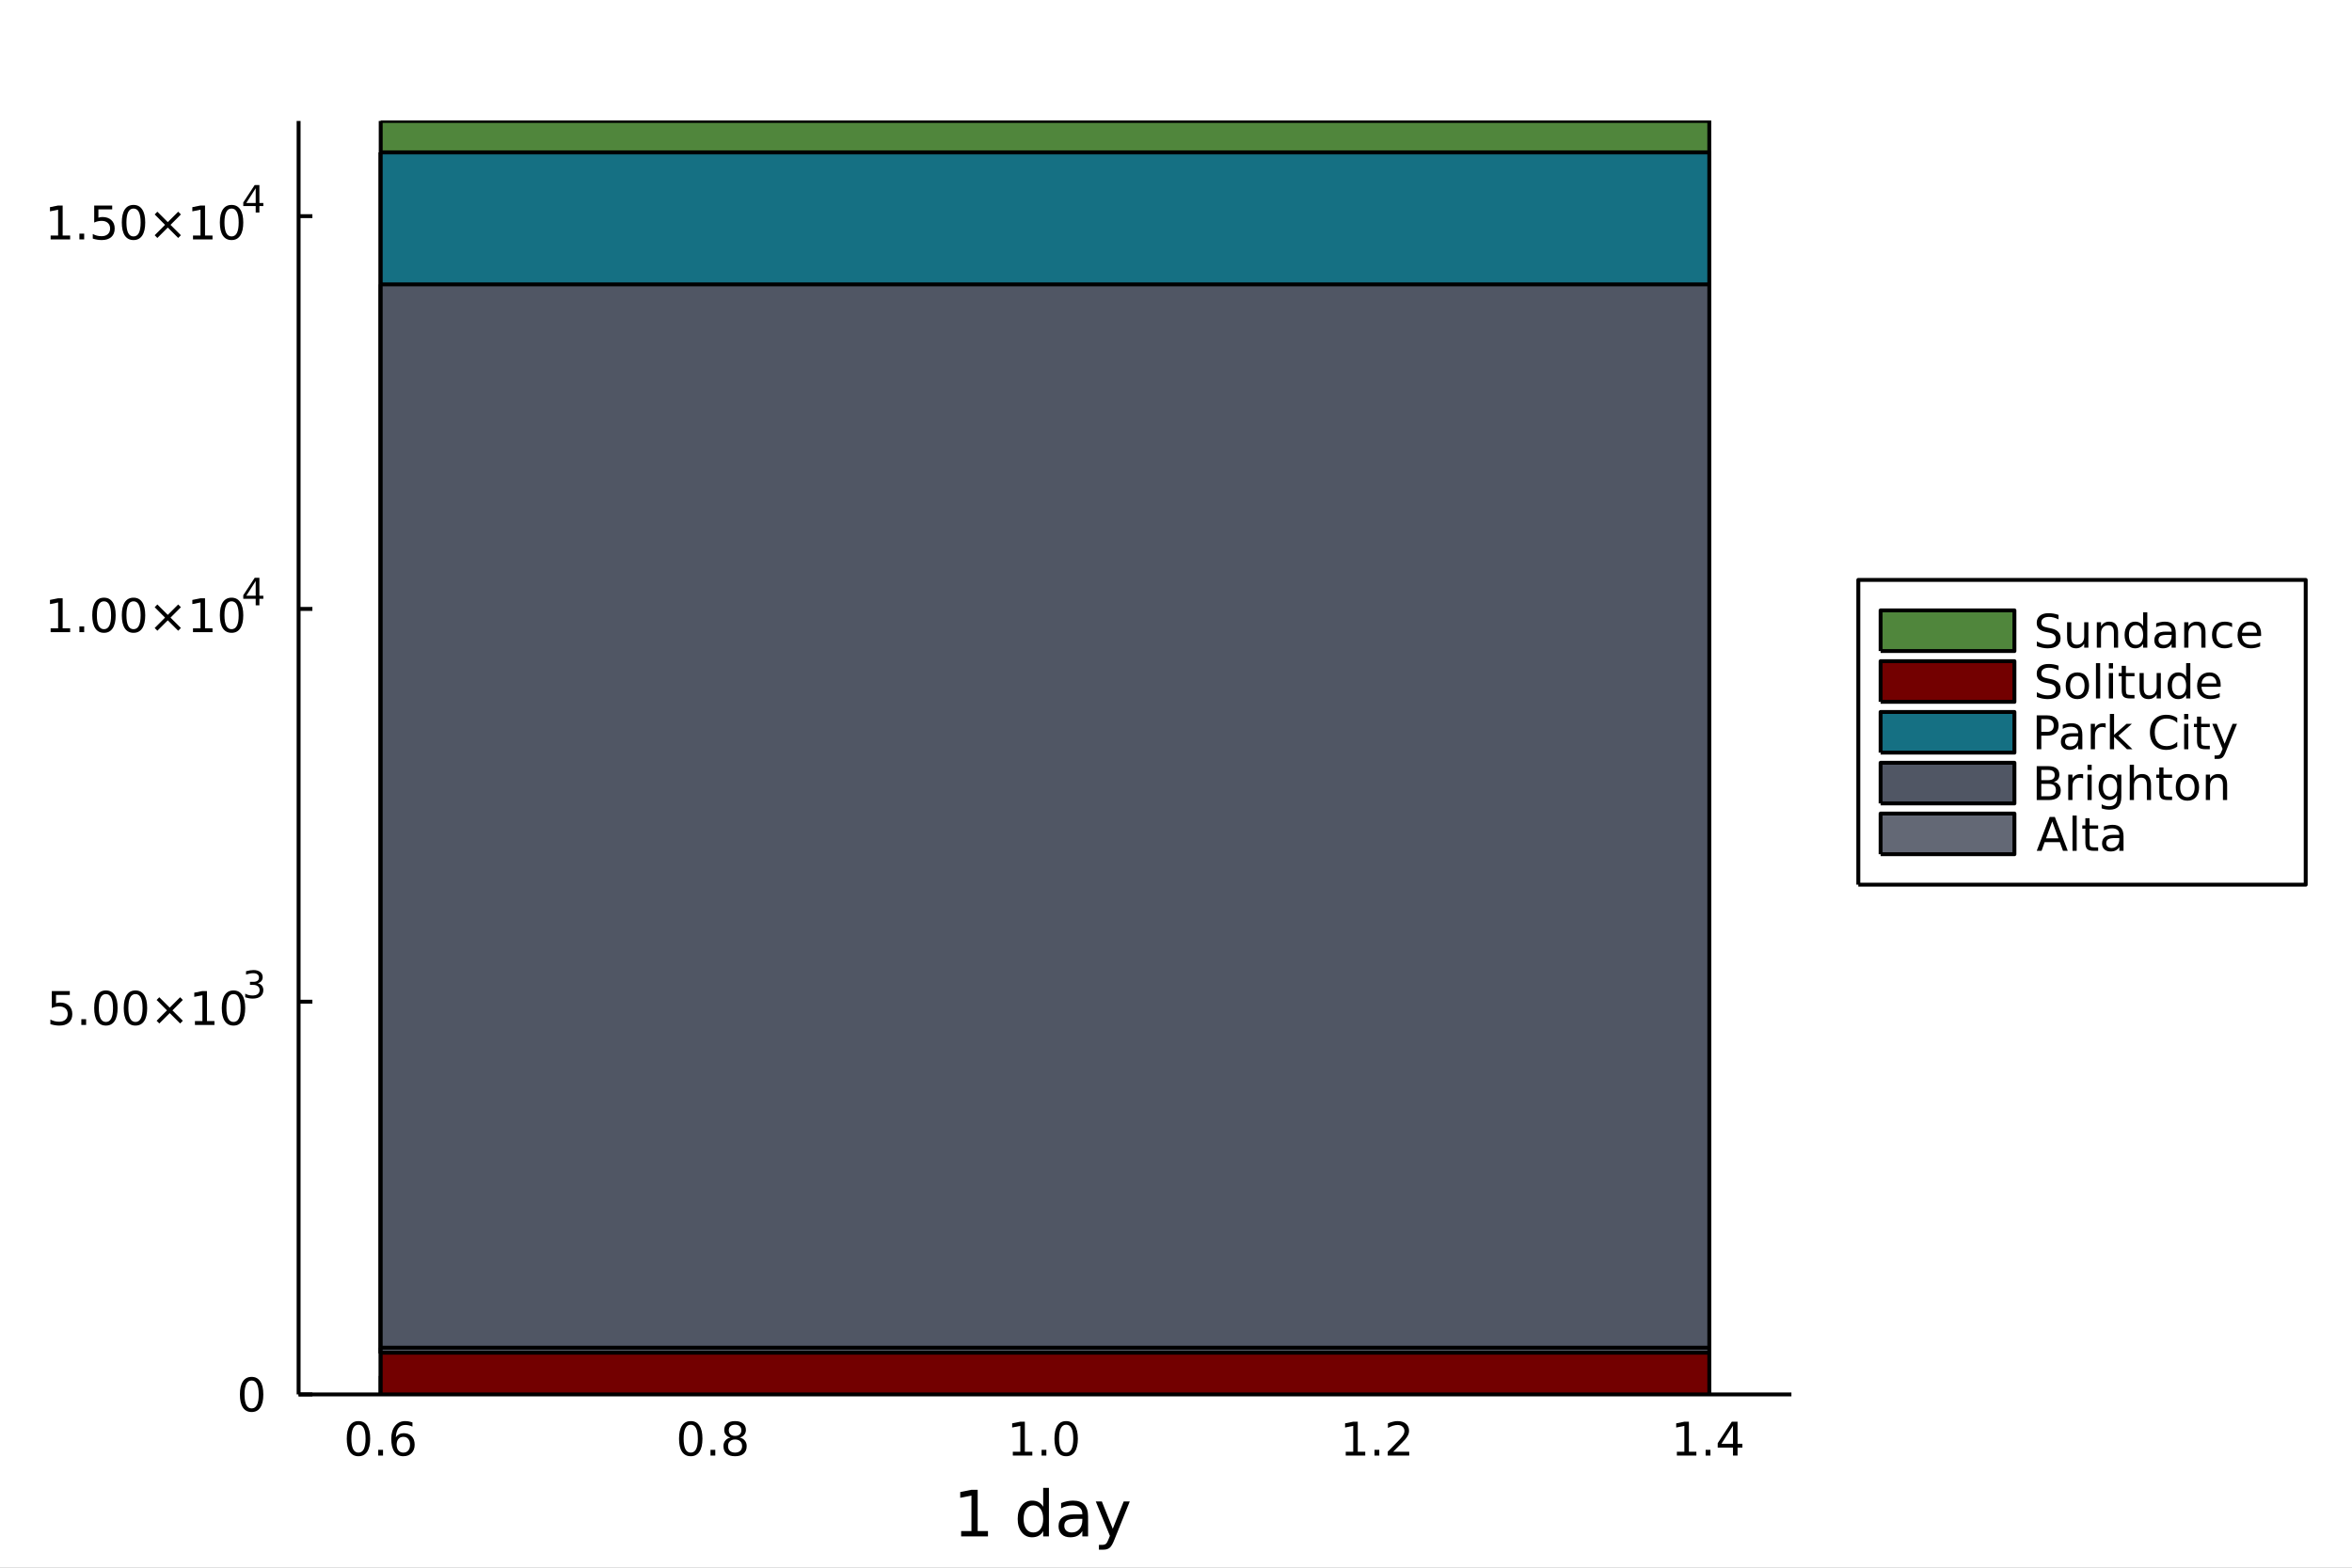 <?xml version="1.0" encoding="utf-8"?>
<svg xmlns="http://www.w3.org/2000/svg" xmlns:xlink="http://www.w3.org/1999/xlink" width="600" height="400" viewBox="0 0 2400 1600">
<rect x="0" y="0" width="2400" height="1600" fill="#808080" stroke="none"/>
<defs>
  <clipPath id="clip690">
    <rect x="0" y="0" width="2400" height="1600"/>
  </clipPath>
</defs>
<path clip-path="url(#clip690)" d="
M0 1600 L2400 1600 L2400 0 L0 0  Z
  " fill="#ffffff" fill-rule="evenodd" fill-opacity="1"/>
<defs>
  <clipPath id="clip691">
    <rect x="480" y="0" width="1681" height="1600"/>
  </clipPath>
</defs>
<path clip-path="url(#clip690)" d="
M304.699 1423.18 L1827.97 1423.18 L1827.97 123.472 L304.699 123.472  Z
  " fill="#ffffff" fill-rule="evenodd" fill-opacity="1"/>
<defs>
  <clipPath id="clip692">
    <rect x="304" y="123" width="1524" height="1301"/>
  </clipPath>
</defs>
<polyline clip-path="url(#clip690)" style="stroke:#000000; stroke-linecap:butt; stroke-linejoin:round; stroke-width:4; stroke-opacity:1; fill:none" points="
  304.699,1423.18 1827.97,1423.18 
  "/>
<polyline clip-path="url(#clip690)" style="stroke:#000000; stroke-linecap:butt; stroke-linejoin:round; stroke-width:4; stroke-opacity:1; fill:none" points="
  388.482,1423.18 388.482,1404.28 
  "/>
<polyline clip-path="url(#clip690)" style="stroke:#000000; stroke-linecap:butt; stroke-linejoin:round; stroke-width:4; stroke-opacity:1; fill:none" points="
  727.408,1423.18 727.408,1404.28 
  "/>
<polyline clip-path="url(#clip690)" style="stroke:#000000; stroke-linecap:butt; stroke-linejoin:round; stroke-width:4; stroke-opacity:1; fill:none" points="
  1066.33,1423.18 1066.33,1404.28 
  "/>
<polyline clip-path="url(#clip690)" style="stroke:#000000; stroke-linecap:butt; stroke-linejoin:round; stroke-width:4; stroke-opacity:1; fill:none" points="
  1405.26,1423.18 1405.26,1404.28 
  "/>
<polyline clip-path="url(#clip690)" style="stroke:#000000; stroke-linecap:butt; stroke-linejoin:round; stroke-width:4; stroke-opacity:1; fill:none" points="
  1744.19,1423.18 1744.19,1404.28 
  "/>
<path clip-path="url(#clip690)" d="M365.785 1454.1 Q362.174 1454.1 360.345 1457.66 Q358.54 1461.2 358.54 1468.33 Q358.54 1475.44 360.345 1479.01 Q362.174 1482.55 365.785 1482.55 Q369.419 1482.55 371.225 1479.01 Q373.054 1475.44 373.054 1468.33 Q373.054 1461.2 371.225 1457.66 Q369.419 1454.1 365.785 1454.1 M365.785 1450.39 Q371.595 1450.39 374.651 1455 Q377.73 1459.58 377.73 1468.33 Q377.73 1477.06 374.651 1481.67 Q371.595 1486.25 365.785 1486.25 Q359.975 1486.25 356.896 1481.67 Q353.841 1477.06 353.841 1468.33 Q353.841 1459.58 356.896 1455 Q359.975 1450.39 365.785 1450.39 Z" fill="#000000" fill-rule="evenodd" fill-opacity="1" /><path clip-path="url(#clip690)" d="M385.947 1479.7 L390.831 1479.7 L390.831 1485.58 L385.947 1485.58 L385.947 1479.7 Z" fill="#000000" fill-rule="evenodd" fill-opacity="1" /><path clip-path="url(#clip690)" d="M411.595 1466.44 Q408.447 1466.44 406.595 1468.59 Q404.766 1470.74 404.766 1474.49 Q404.766 1478.22 406.595 1480.39 Q408.447 1482.55 411.595 1482.55 Q414.743 1482.55 416.572 1480.39 Q418.424 1478.22 418.424 1474.49 Q418.424 1470.74 416.572 1468.59 Q414.743 1466.44 411.595 1466.44 M420.877 1451.78 L420.877 1456.04 Q419.118 1455.21 417.313 1454.77 Q415.53 1454.33 413.771 1454.33 Q409.141 1454.33 406.688 1457.45 Q404.257 1460.58 403.91 1466.9 Q405.276 1464.89 407.336 1463.82 Q409.396 1462.73 411.873 1462.73 Q417.081 1462.73 420.09 1465.9 Q423.123 1469.05 423.123 1474.49 Q423.123 1479.82 419.975 1483.03 Q416.827 1486.25 411.595 1486.25 Q405.6 1486.25 402.428 1481.67 Q399.257 1477.06 399.257 1468.33 Q399.257 1460.14 403.146 1455.28 Q407.035 1450.39 413.586 1450.39 Q415.345 1450.39 417.127 1450.74 Q418.933 1451.09 420.877 1451.78 Z" fill="#000000" fill-rule="evenodd" fill-opacity="1" /><path clip-path="url(#clip690)" d="M704.839 1454.1 Q701.227 1454.1 699.399 1457.66 Q697.593 1461.2 697.593 1468.33 Q697.593 1475.44 699.399 1479.01 Q701.227 1482.55 704.839 1482.55 Q708.473 1482.55 710.278 1479.01 Q712.107 1475.44 712.107 1468.33 Q712.107 1461.2 710.278 1457.66 Q708.473 1454.1 704.839 1454.1 M704.839 1450.39 Q710.649 1450.39 713.704 1455 Q716.783 1459.58 716.783 1468.33 Q716.783 1477.06 713.704 1481.67 Q710.649 1486.25 704.839 1486.25 Q699.028 1486.25 695.95 1481.67 Q692.894 1477.06 692.894 1468.33 Q692.894 1459.58 695.95 1455 Q699.028 1450.39 704.839 1450.39 Z" fill="#000000" fill-rule="evenodd" fill-opacity="1" /><path clip-path="url(#clip690)" d="M725 1479.7 L729.885 1479.7 L729.885 1485.58 L725 1485.58 L725 1479.7 Z" fill="#000000" fill-rule="evenodd" fill-opacity="1" /><path clip-path="url(#clip690)" d="M750.07 1469.17 Q746.736 1469.17 744.815 1470.95 Q742.917 1472.73 742.917 1475.86 Q742.917 1478.98 744.815 1480.77 Q746.736 1482.55 750.07 1482.55 Q753.403 1482.55 755.324 1480.77 Q757.246 1478.96 757.246 1475.86 Q757.246 1472.73 755.324 1470.95 Q753.426 1469.17 750.07 1469.17 M745.394 1467.18 Q742.385 1466.44 740.695 1464.38 Q739.028 1462.32 739.028 1459.35 Q739.028 1455.21 741.968 1452.8 Q744.931 1450.39 750.07 1450.39 Q755.232 1450.39 758.172 1452.8 Q761.111 1455.21 761.111 1459.35 Q761.111 1462.32 759.422 1464.38 Q757.755 1466.44 754.769 1467.18 Q758.148 1467.96 760.023 1470.26 Q761.922 1472.55 761.922 1475.86 Q761.922 1480.88 758.843 1483.57 Q755.787 1486.25 750.07 1486.25 Q744.352 1486.25 741.273 1483.57 Q738.218 1480.88 738.218 1475.86 Q738.218 1472.55 740.116 1470.26 Q742.014 1467.96 745.394 1467.18 M743.681 1459.79 Q743.681 1462.48 745.348 1463.98 Q747.037 1465.49 750.07 1465.49 Q753.079 1465.49 754.769 1463.98 Q756.482 1462.48 756.482 1459.79 Q756.482 1457.11 754.769 1455.6 Q753.079 1454.1 750.07 1454.1 Q747.037 1454.1 745.348 1455.6 Q743.681 1457.11 743.681 1459.79 Z" fill="#000000" fill-rule="evenodd" fill-opacity="1" /><path clip-path="url(#clip690)" d="M1033.49 1481.64 L1041.13 1481.64 L1041.13 1455.28 L1032.82 1456.95 L1032.82 1452.69 L1041.08 1451.02 L1045.76 1451.02 L1045.76 1481.64 L1053.39 1481.64 L1053.39 1485.58 L1033.49 1485.58 L1033.49 1481.64 Z" fill="#000000" fill-rule="evenodd" fill-opacity="1" /><path clip-path="url(#clip690)" d="M1062.84 1479.7 L1067.72 1479.7 L1067.72 1485.58 L1062.84 1485.58 L1062.84 1479.7 Z" fill="#000000" fill-rule="evenodd" fill-opacity="1" /><path clip-path="url(#clip690)" d="M1087.91 1454.1 Q1084.3 1454.1 1082.47 1457.66 Q1080.66 1461.2 1080.66 1468.33 Q1080.66 1475.44 1082.47 1479.01 Q1084.3 1482.55 1087.91 1482.55 Q1091.54 1482.55 1093.35 1479.01 Q1095.18 1475.44 1095.18 1468.33 Q1095.18 1461.2 1093.35 1457.66 Q1091.54 1454.1 1087.91 1454.1 M1087.91 1450.39 Q1093.72 1450.39 1096.77 1455 Q1099.85 1459.58 1099.85 1468.33 Q1099.85 1477.06 1096.77 1481.67 Q1093.72 1486.25 1087.91 1486.25 Q1082.1 1486.25 1079.02 1481.67 Q1075.96 1477.06 1075.96 1468.33 Q1075.96 1459.58 1079.02 1455 Q1082.1 1450.39 1087.91 1450.39 Z" fill="#000000" fill-rule="evenodd" fill-opacity="1" /><path clip-path="url(#clip690)" d="M1373.21 1481.64 L1380.85 1481.64 L1380.85 1455.28 L1372.54 1456.95 L1372.54 1452.69 L1380.8 1451.02 L1385.48 1451.02 L1385.48 1481.64 L1393.12 1481.64 L1393.12 1485.58 L1373.21 1485.58 L1373.21 1481.64 Z" fill="#000000" fill-rule="evenodd" fill-opacity="1" /><path clip-path="url(#clip690)" d="M1402.56 1479.7 L1407.45 1479.7 L1407.45 1485.58 L1402.56 1485.58 L1402.56 1479.7 Z" fill="#000000" fill-rule="evenodd" fill-opacity="1" /><path clip-path="url(#clip690)" d="M1421.66 1481.64 L1437.98 1481.64 L1437.98 1485.58 L1416.04 1485.58 L1416.04 1481.64 Q1418.7 1478.89 1423.28 1474.26 Q1427.89 1469.61 1429.07 1468.27 Q1431.31 1465.74 1432.19 1464.01 Q1433.1 1462.25 1433.1 1460.56 Q1433.1 1457.8 1431.15 1456.07 Q1429.23 1454.33 1426.13 1454.33 Q1423.93 1454.33 1421.48 1455.09 Q1419.04 1455.86 1416.27 1457.41 L1416.27 1452.69 Q1419.09 1451.55 1421.54 1450.97 Q1424 1450.39 1426.04 1450.39 Q1431.41 1450.39 1434.6 1453.08 Q1437.79 1455.77 1437.79 1460.26 Q1437.79 1462.39 1436.98 1464.31 Q1436.2 1466.2 1434.09 1468.8 Q1433.51 1469.47 1430.41 1472.69 Q1427.31 1475.88 1421.66 1481.64 Z" fill="#000000" fill-rule="evenodd" fill-opacity="1" /><path clip-path="url(#clip690)" d="M1711.1 1481.64 L1718.73 1481.64 L1718.73 1455.28 L1710.42 1456.95 L1710.42 1452.69 L1718.69 1451.02 L1723.36 1451.02 L1723.36 1481.64 L1731 1481.64 L1731 1485.58 L1711.1 1485.58 L1711.1 1481.64 Z" fill="#000000" fill-rule="evenodd" fill-opacity="1" /><path clip-path="url(#clip690)" d="M1740.45 1479.7 L1745.33 1479.7 L1745.33 1485.58 L1740.45 1485.58 L1740.45 1479.7 Z" fill="#000000" fill-rule="evenodd" fill-opacity="1" /><path clip-path="url(#clip690)" d="M1768.36 1455.09 L1756.56 1473.54 L1768.36 1473.54 L1768.36 1455.09 M1767.14 1451.02 L1773.02 1451.02 L1773.02 1473.54 L1777.95 1473.54 L1777.95 1477.43 L1773.02 1477.43 L1773.02 1485.58 L1768.36 1485.58 L1768.36 1477.43 L1752.76 1477.43 L1752.76 1472.92 L1767.14 1451.02 Z" fill="#000000" fill-rule="evenodd" fill-opacity="1" /><path clip-path="url(#clip690)" d="M980.763 1562.63 L991.266 1562.63 L991.266 1526.38 L979.84 1528.67 L979.84 1522.82 L991.203 1520.52 L997.632 1520.52 L997.632 1562.63 L1008.14 1562.63 L1008.14 1568.04 L980.763 1568.04 L980.763 1562.63 Z" fill="#000000" fill-rule="evenodd" fill-opacity="1" /><path clip-path="url(#clip690)" d="M1064.47 1537.81 L1064.47 1518.52 L1070.33 1518.52 L1070.33 1568.04 L1064.47 1568.04 L1064.47 1562.7 Q1062.63 1565.88 1059.79 1567.44 Q1056.99 1568.97 1053.05 1568.97 Q1046.58 1568.97 1042.51 1563.81 Q1038.47 1558.65 1038.47 1550.25 Q1038.47 1541.85 1042.51 1536.69 Q1046.58 1531.54 1053.05 1531.54 Q1056.99 1531.54 1059.79 1533.1 Q1062.63 1534.62 1064.47 1537.81 M1044.52 1550.25 Q1044.52 1556.71 1047.16 1560.4 Q1049.83 1564.07 1054.48 1564.07 Q1059.12 1564.07 1061.8 1560.4 Q1064.47 1556.71 1064.47 1550.25 Q1064.47 1543.79 1061.8 1540.13 Q1059.12 1536.44 1054.48 1536.44 Q1049.83 1536.44 1047.16 1540.13 Q1044.52 1543.79 1044.52 1550.25 Z" fill="#000000" fill-rule="evenodd" fill-opacity="1" /><path clip-path="url(#clip690)" d="M1098.59 1550.12 Q1091.49 1550.12 1088.76 1551.75 Q1086.02 1553.37 1086.02 1557.29 Q1086.02 1560.4 1088.06 1562.25 Q1090.13 1564.07 1093.66 1564.07 Q1098.53 1564.07 1101.46 1560.63 Q1104.42 1557.16 1104.42 1551.43 L1104.42 1550.12 L1098.59 1550.12 M1110.27 1547.71 L1110.27 1568.04 L1104.42 1568.04 L1104.42 1562.63 Q1102.41 1565.88 1099.42 1567.44 Q1096.43 1568.97 1092.1 1568.97 Q1086.62 1568.97 1083.38 1565.91 Q1080.16 1562.82 1080.16 1557.67 Q1080.16 1551.65 1084.17 1548.6 Q1088.22 1545.54 1096.2 1545.54 L1104.42 1545.54 L1104.42 1544.97 Q1104.42 1540.93 1101.74 1538.73 Q1099.1 1536.5 1094.3 1536.5 Q1091.24 1536.5 1088.34 1537.23 Q1085.45 1537.97 1082.77 1539.43 L1082.77 1534.02 Q1085.99 1532.78 1089.01 1532.17 Q1092.04 1531.54 1094.9 1531.54 Q1102.63 1531.54 1106.45 1535.55 Q1110.27 1539.56 1110.27 1547.71 Z" fill="#000000" fill-rule="evenodd" fill-opacity="1" /><path clip-path="url(#clip690)" d="M1137.17 1571.35 Q1134.69 1577.72 1132.33 1579.66 Q1129.97 1581.6 1126.03 1581.6 L1121.35 1581.6 L1121.35 1576.7 L1124.79 1576.7 Q1127.21 1576.7 1128.54 1575.56 Q1129.88 1574.41 1131.5 1570.14 L1132.55 1567.47 L1118.13 1532.4 L1124.34 1532.4 L1135.48 1560.28 L1146.62 1532.4 L1152.83 1532.4 L1137.17 1571.35 Z" fill="#000000" fill-rule="evenodd" fill-opacity="1" /><polyline clip-path="url(#clip690)" style="stroke:#000000; stroke-linecap:butt; stroke-linejoin:round; stroke-width:4; stroke-opacity:1; fill:none" points="
  304.699,1423.18 304.699,123.472 
  "/>
<polyline clip-path="url(#clip690)" style="stroke:#000000; stroke-linecap:butt; stroke-linejoin:round; stroke-width:4; stroke-opacity:1; fill:none" points="
  304.699,1423.18 318.755,1423.18 
  "/>
<polyline clip-path="url(#clip690)" style="stroke:#000000; stroke-linecap:butt; stroke-linejoin:round; stroke-width:4; stroke-opacity:1; fill:none" points="
  304.699,1022.32 318.755,1022.32 
  "/>
<polyline clip-path="url(#clip690)" style="stroke:#000000; stroke-linecap:butt; stroke-linejoin:round; stroke-width:4; stroke-opacity:1; fill:none" points="
  304.699,621.463 318.755,621.463 
  "/>
<polyline clip-path="url(#clip690)" style="stroke:#000000; stroke-linecap:butt; stroke-linejoin:round; stroke-width:4; stroke-opacity:1; fill:none" points="
  304.699,220.604 318.755,220.604 
  "/>
<path clip-path="url(#clip690)" d="M256.755 1408.98 Q253.144 1408.98 251.315 1412.54 Q249.51 1416.08 249.51 1423.21 Q249.51 1430.32 251.315 1433.89 Q253.144 1437.43 256.755 1437.43 Q260.389 1437.43 262.195 1433.89 Q264.023 1430.32 264.023 1423.21 Q264.023 1416.08 262.195 1412.54 Q260.389 1408.98 256.755 1408.98 M256.755 1405.27 Q262.565 1405.27 265.621 1409.88 Q268.699 1414.46 268.699 1423.21 Q268.699 1431.94 265.621 1436.55 Q262.565 1441.13 256.755 1441.13 Q250.945 1441.13 247.866 1436.55 Q244.811 1431.94 244.811 1423.21 Q244.811 1414.46 247.866 1409.88 Q250.945 1405.27 256.755 1405.27 Z" fill="#000000" fill-rule="evenodd" fill-opacity="1" /><path clip-path="url(#clip690)" d="M52.874 1011.49 L71.231 1011.49 L71.231 1015.42 L57.157 1015.42 L57.157 1023.9 Q58.175 1023.55 59.194 1023.39 Q60.212 1023.2 61.231 1023.2 Q67.018 1023.2 70.397 1026.37 Q73.777 1029.54 73.777 1034.96 Q73.777 1040.54 70.305 1043.64 Q66.833 1046.72 60.513 1046.72 Q58.337 1046.72 56.069 1046.35 Q53.823 1045.98 51.416 1045.24 L51.416 1040.54 Q53.499 1041.67 55.722 1042.23 Q57.944 1042.79 60.421 1042.79 Q64.425 1042.79 66.763 1040.68 Q69.101 1038.57 69.101 1034.96 Q69.101 1031.35 66.763 1029.24 Q64.425 1027.14 60.421 1027.14 Q58.546 1027.14 56.671 1027.55 Q54.819 1027.97 52.874 1028.85 L52.874 1011.49 Z" fill="#000000" fill-rule="evenodd" fill-opacity="1" /><path clip-path="url(#clip690)" d="M82.99 1040.17 L87.874 1040.17 L87.874 1046.05 L82.99 1046.05 L82.99 1040.17 Z" fill="#000000" fill-rule="evenodd" fill-opacity="1" /><path clip-path="url(#clip690)" d="M108.059 1014.57 Q104.448 1014.57 102.619 1018.13 Q100.814 1021.67 100.814 1028.8 Q100.814 1035.91 102.619 1039.47 Q104.448 1043.02 108.059 1043.02 Q111.693 1043.02 113.499 1039.47 Q115.328 1035.91 115.328 1028.8 Q115.328 1021.67 113.499 1018.13 Q111.693 1014.57 108.059 1014.57 M108.059 1010.86 Q113.869 1010.86 116.925 1015.47 Q120.004 1020.05 120.004 1028.8 Q120.004 1037.53 116.925 1042.14 Q113.869 1046.72 108.059 1046.72 Q102.249 1046.72 99.17 1042.14 Q96.115 1037.53 96.115 1028.8 Q96.115 1020.05 99.17 1015.47 Q102.249 1010.86 108.059 1010.86 Z" fill="#000000" fill-rule="evenodd" fill-opacity="1" /><path clip-path="url(#clip690)" d="M138.221 1014.57 Q134.61 1014.57 132.781 1018.13 Q130.976 1021.67 130.976 1028.8 Q130.976 1035.91 132.781 1039.47 Q134.61 1043.02 138.221 1043.02 Q141.855 1043.02 143.661 1039.47 Q145.49 1035.91 145.49 1028.8 Q145.49 1021.67 143.661 1018.13 Q141.855 1014.57 138.221 1014.57 M138.221 1010.86 Q144.031 1010.86 147.087 1015.47 Q150.165 1020.05 150.165 1028.8 Q150.165 1037.53 147.087 1042.14 Q144.031 1046.72 138.221 1046.72 Q132.411 1046.72 129.332 1042.14 Q126.277 1037.53 126.277 1028.8 Q126.277 1020.05 129.332 1015.47 Q132.411 1010.86 138.221 1010.86 Z" fill="#000000" fill-rule="evenodd" fill-opacity="1" /><path clip-path="url(#clip690)" d="M186.554 1020.59 L175.976 1031.21 L186.554 1041.79 L183.8 1044.59 L173.175 1033.97 L162.55 1044.59 L159.818 1041.79 L170.374 1031.21 L159.818 1020.59 L162.55 1017.79 L173.175 1028.41 L183.8 1017.79 L186.554 1020.59 Z" fill="#000000" fill-rule="evenodd" fill-opacity="1" /><path clip-path="url(#clip690)" d="M198.915 1042.11 L206.554 1042.11 L206.554 1015.75 L198.244 1017.41 L198.244 1013.16 L206.508 1011.49 L211.184 1011.49 L211.184 1042.11 L218.823 1042.11 L218.823 1046.05 L198.915 1046.05 L198.915 1042.11 Z" fill="#000000" fill-rule="evenodd" fill-opacity="1" /><path clip-path="url(#clip690)" d="M238.267 1014.57 Q234.656 1014.57 232.827 1018.13 Q231.022 1021.67 231.022 1028.8 Q231.022 1035.91 232.827 1039.47 Q234.656 1043.02 238.267 1043.02 Q241.901 1043.02 243.707 1039.47 Q245.535 1035.91 245.535 1028.8 Q245.535 1021.67 243.707 1018.13 Q241.901 1014.57 238.267 1014.57 M238.267 1010.86 Q244.077 1010.86 247.133 1015.47 Q250.211 1020.05 250.211 1028.8 Q250.211 1037.53 247.133 1042.14 Q244.077 1046.72 238.267 1046.72 Q232.457 1046.72 229.378 1042.14 Q226.322 1037.53 226.322 1028.8 Q226.322 1020.05 229.378 1015.47 Q232.457 1010.86 238.267 1010.86 Z" fill="#000000" fill-rule="evenodd" fill-opacity="1" /><path clip-path="url(#clip690)" d="M262.906 1003.5 Q265.634 1004.08 267.157 1005.92 Q268.699 1007.77 268.699 1010.48 Q268.699 1014.63 265.841 1016.91 Q262.982 1019.18 257.716 1019.18 Q255.948 1019.18 254.067 1018.83 Q252.205 1018.49 250.211 1017.79 L250.211 1014.12 Q251.791 1015.05 253.672 1015.52 Q255.553 1015.99 257.603 1015.99 Q261.176 1015.99 263.038 1014.58 Q264.919 1013.17 264.919 1010.48 Q264.919 1007.99 263.17 1006.6 Q261.439 1005.19 258.336 1005.19 L255.064 1005.19 L255.064 1002.07 L258.487 1002.07 Q261.289 1002.07 262.775 1000.96 Q264.261 999.831 264.261 997.724 Q264.261 995.561 262.718 994.414 Q261.195 993.248 258.336 993.248 Q256.775 993.248 254.988 993.587 Q253.202 993.925 251.058 994.64 L251.058 991.254 Q253.22 990.653 255.101 990.352 Q257.001 990.051 258.675 990.051 Q263.001 990.051 265.521 992.026 Q268.041 993.982 268.041 997.329 Q268.041 999.662 266.706 1001.28 Q265.37 1002.88 262.906 1003.5 Z" fill="#000000" fill-rule="evenodd" fill-opacity="1" /><path clip-path="url(#clip690)" d="M51.663 641.255 L59.302 641.255 L59.302 614.89 L50.992 616.556 L50.992 612.297 L59.256 610.63 L63.932 610.63 L63.932 641.255 L71.571 641.255 L71.571 645.19 L51.663 645.19 L51.663 641.255 Z" fill="#000000" fill-rule="evenodd" fill-opacity="1" /><path clip-path="url(#clip690)" d="M81.015 639.311 L85.899 639.311 L85.899 645.19 L81.015 645.19 L81.015 639.311 Z" fill="#000000" fill-rule="evenodd" fill-opacity="1" /><path clip-path="url(#clip690)" d="M106.084 613.709 Q102.473 613.709 100.645 617.274 Q98.839 620.816 98.839 627.945 Q98.839 635.052 100.645 638.616 Q102.473 642.158 106.084 642.158 Q109.719 642.158 111.524 638.616 Q113.353 635.052 113.353 627.945 Q113.353 620.816 111.524 617.274 Q109.719 613.709 106.084 613.709 M106.084 610.005 Q111.895 610.005 114.95 614.612 Q118.029 619.195 118.029 627.945 Q118.029 636.672 114.95 641.278 Q111.895 645.862 106.084 645.862 Q100.274 645.862 97.196 641.278 Q94.14 636.672 94.14 627.945 Q94.14 619.195 97.196 614.612 Q100.274 610.005 106.084 610.005 Z" fill="#000000" fill-rule="evenodd" fill-opacity="1" /><path clip-path="url(#clip690)" d="M136.246 613.709 Q132.635 613.709 130.807 617.274 Q129.001 620.816 129.001 627.945 Q129.001 635.052 130.807 638.616 Q132.635 642.158 136.246 642.158 Q139.881 642.158 141.686 638.616 Q143.515 635.052 143.515 627.945 Q143.515 620.816 141.686 617.274 Q139.881 613.709 136.246 613.709 M136.246 610.005 Q142.056 610.005 145.112 614.612 Q148.191 619.195 148.191 627.945 Q148.191 636.672 145.112 641.278 Q142.056 645.862 136.246 645.862 Q130.436 645.862 127.357 641.278 Q124.302 636.672 124.302 627.945 Q124.302 619.195 127.357 614.612 Q130.436 610.005 136.246 610.005 Z" fill="#000000" fill-rule="evenodd" fill-opacity="1" /><path clip-path="url(#clip690)" d="M184.579 619.728 L174.001 630.353 L184.579 640.931 L181.825 643.732 L171.2 633.107 L160.575 643.732 L157.843 640.931 L168.399 630.353 L157.843 619.728 L160.575 616.927 L171.2 627.552 L181.825 616.927 L184.579 619.728 Z" fill="#000000" fill-rule="evenodd" fill-opacity="1" /><path clip-path="url(#clip690)" d="M196.94 641.255 L204.579 641.255 L204.579 614.89 L196.269 616.556 L196.269 612.297 L204.533 610.63 L209.209 610.63 L209.209 641.255 L216.848 641.255 L216.848 645.19 L196.94 645.19 L196.94 641.255 Z" fill="#000000" fill-rule="evenodd" fill-opacity="1" /><path clip-path="url(#clip690)" d="M236.292 613.709 Q232.681 613.709 230.852 617.274 Q229.047 620.816 229.047 627.945 Q229.047 635.052 230.852 638.616 Q232.681 642.158 236.292 642.158 Q239.926 642.158 241.732 638.616 Q243.561 635.052 243.561 627.945 Q243.561 620.816 241.732 617.274 Q239.926 613.709 236.292 613.709 M236.292 610.005 Q242.102 610.005 245.158 614.612 Q248.236 619.195 248.236 627.945 Q248.236 636.672 245.158 641.278 Q242.102 645.862 236.292 645.862 Q230.482 645.862 227.403 641.278 Q224.348 636.672 224.348 627.945 Q224.348 619.195 227.403 614.612 Q230.482 610.005 236.292 610.005 Z" fill="#000000" fill-rule="evenodd" fill-opacity="1" /><path clip-path="url(#clip690)" d="M260.913 593.01 L251.321 608 L260.913 608 L260.913 593.01 M259.916 589.7 L264.693 589.7 L264.693 608 L268.699 608 L268.699 611.16 L264.693 611.16 L264.693 617.78 L260.913 617.78 L260.913 611.16 L248.236 611.16 L248.236 607.492 L259.916 589.7 Z" fill="#000000" fill-rule="evenodd" fill-opacity="1" /><path clip-path="url(#clip690)" d="M51.663 240.397 L59.302 240.397 L59.302 214.031 L50.992 215.698 L50.992 211.439 L59.256 209.772 L63.932 209.772 L63.932 240.397 L71.571 240.397 L71.571 244.332 L51.663 244.332 L51.663 240.397 Z" fill="#000000" fill-rule="evenodd" fill-opacity="1" /><path clip-path="url(#clip690)" d="M81.015 238.452 L85.899 238.452 L85.899 244.332 L81.015 244.332 L81.015 238.452 Z" fill="#000000" fill-rule="evenodd" fill-opacity="1" /><path clip-path="url(#clip690)" d="M96.131 209.772 L114.487 209.772 L114.487 213.707 L100.413 213.707 L100.413 222.179 Q101.432 221.832 102.45 221.67 Q103.469 221.485 104.487 221.485 Q110.274 221.485 113.654 224.656 Q117.033 227.827 117.033 233.244 Q117.033 238.823 113.561 241.925 Q110.089 245.003 103.77 245.003 Q101.594 245.003 99.325 244.633 Q97.08 244.263 94.672 243.522 L94.672 238.823 Q96.756 239.957 98.978 240.513 Q101.2 241.068 103.677 241.068 Q107.682 241.068 110.02 238.962 Q112.358 236.855 112.358 233.244 Q112.358 229.633 110.02 227.526 Q107.682 225.42 103.677 225.42 Q101.802 225.42 99.927 225.837 Q98.075 226.253 96.131 227.133 L96.131 209.772 Z" fill="#000000" fill-rule="evenodd" fill-opacity="1" /><path clip-path="url(#clip690)" d="M136.246 212.851 Q132.635 212.851 130.807 216.415 Q129.001 219.957 129.001 227.087 Q129.001 234.193 130.807 237.758 Q132.635 241.3 136.246 241.3 Q139.881 241.3 141.686 237.758 Q143.515 234.193 143.515 227.087 Q143.515 219.957 141.686 216.415 Q139.881 212.851 136.246 212.851 M136.246 209.147 Q142.056 209.147 145.112 213.753 Q148.191 218.337 148.191 227.087 Q148.191 235.813 145.112 240.42 Q142.056 245.003 136.246 245.003 Q130.436 245.003 127.357 240.42 Q124.302 235.813 124.302 227.087 Q124.302 218.337 127.357 213.753 Q130.436 209.147 136.246 209.147 Z" fill="#000000" fill-rule="evenodd" fill-opacity="1" /><path clip-path="url(#clip690)" d="M184.579 218.869 L174.001 229.494 L184.579 240.073 L181.825 242.874 L171.2 232.249 L160.575 242.874 L157.843 240.073 L168.399 229.494 L157.843 218.869 L160.575 216.068 L171.2 226.693 L181.825 216.068 L184.579 218.869 Z" fill="#000000" fill-rule="evenodd" fill-opacity="1" /><path clip-path="url(#clip690)" d="M196.94 240.397 L204.579 240.397 L204.579 214.031 L196.269 215.698 L196.269 211.439 L204.533 209.772 L209.209 209.772 L209.209 240.397 L216.848 240.397 L216.848 244.332 L196.94 244.332 L196.94 240.397 Z" fill="#000000" fill-rule="evenodd" fill-opacity="1" /><path clip-path="url(#clip690)" d="M236.292 212.851 Q232.681 212.851 230.852 216.415 Q229.047 219.957 229.047 227.087 Q229.047 234.193 230.852 237.758 Q232.681 241.3 236.292 241.3 Q239.926 241.3 241.732 237.758 Q243.561 234.193 243.561 227.087 Q243.561 219.957 241.732 216.415 Q239.926 212.851 236.292 212.851 M236.292 209.147 Q242.102 209.147 245.158 213.753 Q248.236 218.337 248.236 227.087 Q248.236 235.813 245.158 240.42 Q242.102 245.003 236.292 245.003 Q230.482 245.003 227.403 240.42 Q224.348 235.813 224.348 227.087 Q224.348 218.337 227.403 213.753 Q230.482 209.147 236.292 209.147 Z" fill="#000000" fill-rule="evenodd" fill-opacity="1" /><path clip-path="url(#clip690)" d="M260.913 192.152 L251.321 207.142 L260.913 207.142 L260.913 192.152 M259.916 188.842 L264.693 188.842 L264.693 207.142 L268.699 207.142 L268.699 210.301 L264.693 210.301 L264.693 216.922 L260.913 216.922 L260.913 210.301 L248.236 210.301 L248.236 206.634 L259.916 188.842 Z" fill="#000000" fill-rule="evenodd" fill-opacity="1" /><path clip-path="url(#clip692)" d="
M388.482 123.472 L388.482 1423.18 L1744.19 1423.18 L1744.19 123.472 L388.482 123.472 L388.482 123.472  Z
  " fill="#50863c" fill-rule="evenodd" fill-opacity="1"/>
<polyline clip-path="url(#clip692)" style="stroke:#000000; stroke-linecap:butt; stroke-linejoin:round; stroke-width:4; stroke-opacity:1; fill:none" points="
  388.482,123.472 388.482,1423.18 1744.19,1423.18 1744.19,123.472 388.482,123.472 
  "/>
<circle clip-path="url(#clip692)" style="fill:#50863c; stroke:none; fill-opacity:0" cx="1066.33" cy="123.472" r="2"/>
<path clip-path="url(#clip692)" d="
M388.482 155.541 L388.482 1423.18 L1744.19 1423.18 L1744.19 155.541 L388.482 155.541 L388.482 155.541  Z
  " fill="#730000" fill-rule="evenodd" fill-opacity="1"/>
<polyline clip-path="url(#clip692)" style="stroke:#000000; stroke-linecap:butt; stroke-linejoin:round; stroke-width:4; stroke-opacity:1; fill:none" points="
  388.482,155.541 388.482,1423.18 1744.19,1423.18 1744.19,155.541 388.482,155.541 
  "/>
<circle clip-path="url(#clip692)" style="fill:#730000; stroke:none; fill-opacity:0" cx="1066.33" cy="155.541" r="2"/>
<path clip-path="url(#clip692)" d="
M388.482 155.541 L388.482 1380.46 L1744.19 1380.46 L1744.19 155.541 L388.482 155.541 L388.482 155.541  Z
  " fill="#157083" fill-rule="evenodd" fill-opacity="1"/>
<polyline clip-path="url(#clip692)" style="stroke:#000000; stroke-linecap:butt; stroke-linejoin:round; stroke-width:4; stroke-opacity:1; fill:none" points="
  388.482,155.541 388.482,1380.46 1744.19,1380.46 1744.19,155.541 388.482,155.541 
  "/>
<circle clip-path="url(#clip692)" style="fill:#157083; stroke:none; fill-opacity:0" cx="1066.33" cy="155.541" r="2"/>
<path clip-path="url(#clip692)" d="
M388.482 290.229 L388.482 1380.46 L1744.19 1380.46 L1744.19 290.229 L388.482 290.229 L388.482 290.229  Z
  " fill="#505664" fill-rule="evenodd" fill-opacity="1"/>
<polyline clip-path="url(#clip692)" style="stroke:#000000; stroke-linecap:butt; stroke-linejoin:round; stroke-width:4; stroke-opacity:1; fill:none" points="
  388.482,290.229 388.482,1380.46 1744.19,1380.46 1744.19,290.229 388.482,290.229 
  "/>
<circle clip-path="url(#clip692)" style="fill:#505664; stroke:none; fill-opacity:0" cx="1066.33" cy="290.229" r="2"/>
<path clip-path="url(#clip692)" d="
M388.482 1375.48 L388.482 1380.46 L1744.19 1380.46 L1744.19 1375.48 L388.482 1375.48 L388.482 1375.48  Z
  " fill="#636875" fill-rule="evenodd" fill-opacity="1"/>
<polyline clip-path="url(#clip692)" style="stroke:#000000; stroke-linecap:butt; stroke-linejoin:round; stroke-width:4; stroke-opacity:1; fill:none" points="
  388.482,1375.48 388.482,1380.46 1744.19,1380.46 1744.19,1375.48 388.482,1375.48 
  "/>
<circle clip-path="url(#clip692)" style="fill:#636875; stroke:none; fill-opacity:0" cx="1066.33" cy="1375.48" r="2"/>
<path clip-path="url(#clip690)" d="
M1896.24 902.926 L2352.76 902.926 L2352.76 591.886 L1896.24 591.886  Z
  " fill="#ffffff" fill-rule="evenodd" fill-opacity="1"/>
<polyline clip-path="url(#clip690)" style="stroke:#000000; stroke-linecap:butt; stroke-linejoin:round; stroke-width:4; stroke-opacity:1; fill:none" points="
  1896.24,902.926 2352.76,902.926 2352.76,591.886 1896.24,591.886 1896.24,902.926 
  "/>
<path clip-path="url(#clip690)" d="
M1918.99 664.462 L2055.53 664.462 L2055.53 622.99 L1918.99 622.99 L1918.99 664.462  Z
  " fill="#50863c" fill-rule="evenodd" fill-opacity="1"/>
<polyline clip-path="url(#clip690)" style="stroke:#000000; stroke-linecap:butt; stroke-linejoin:round; stroke-width:4; stroke-opacity:1; fill:none" points="
  1918.99,664.462 2055.53,664.462 2055.53,622.99 1918.99,622.99 1918.99,664.462 
  "/>
<path clip-path="url(#clip690)" d="M2100.53 627.58 L2100.53 632.14 Q2097.87 630.867 2095.51 630.242 Q2093.15 629.617 2090.95 629.617 Q2087.13 629.617 2085.05 631.099 Q2082.99 632.58 2082.99 635.312 Q2082.99 637.603 2084.35 638.784 Q2085.74 639.941 2089.58 640.659 L2092.41 641.238 Q2097.64 642.233 2100.12 644.756 Q2102.62 647.256 2102.62 651.469 Q2102.62 656.492 2099.24 659.085 Q2095.88 661.677 2089.37 661.677 Q2086.92 661.677 2084.14 661.122 Q2081.39 660.566 2078.43 659.478 L2078.43 654.663 Q2081.27 656.261 2084 657.071 Q2086.74 657.881 2089.37 657.881 Q2093.38 657.881 2095.55 656.307 Q2097.73 654.733 2097.73 651.816 Q2097.73 649.27 2096.16 647.835 Q2094.61 646.4 2091.04 645.682 L2088.19 645.126 Q2082.96 644.085 2080.62 641.863 Q2078.29 639.64 2078.29 635.682 Q2078.29 631.099 2081.5 628.46 Q2084.74 625.821 2090.42 625.821 Q2092.85 625.821 2095.37 626.261 Q2097.89 626.701 2100.53 627.58 Z" fill="#000000" fill-rule="evenodd" fill-opacity="1" /><path clip-path="url(#clip690)" d="M2109.28 650.775 L2109.28 635.08 L2113.54 635.08 L2113.54 650.613 Q2113.54 654.293 2114.98 656.145 Q2116.41 657.974 2119.28 657.974 Q2122.73 657.974 2124.72 655.775 Q2126.74 653.575 2126.74 649.779 L2126.74 635.08 L2130.99 635.08 L2130.99 661.006 L2126.74 661.006 L2126.74 657.025 Q2125.18 659.386 2123.12 660.543 Q2121.09 661.677 2118.38 661.677 Q2113.91 661.677 2111.6 658.9 Q2109.28 656.122 2109.28 650.775 M2120 634.455 L2120 634.455 Z" fill="#000000" fill-rule="evenodd" fill-opacity="1" /><path clip-path="url(#clip690)" d="M2161.32 645.358 L2161.32 661.006 L2157.06 661.006 L2157.06 645.497 Q2157.06 641.816 2155.62 639.988 Q2154.19 638.159 2151.32 638.159 Q2147.87 638.159 2145.88 640.358 Q2143.89 642.557 2143.89 646.353 L2143.89 661.006 L2139.61 661.006 L2139.61 635.08 L2143.89 635.08 L2143.89 639.108 Q2145.42 636.77 2147.48 635.613 Q2149.56 634.455 2152.27 634.455 Q2156.74 634.455 2159.03 637.233 Q2161.32 639.988 2161.32 645.358 Z" fill="#000000" fill-rule="evenodd" fill-opacity="1" /><path clip-path="url(#clip690)" d="M2186.87 639.015 L2186.87 624.988 L2191.13 624.988 L2191.13 661.006 L2186.87 661.006 L2186.87 657.117 Q2185.53 659.432 2183.47 660.566 Q2181.43 661.677 2178.56 661.677 Q2173.86 661.677 2170.9 657.927 Q2167.96 654.177 2167.96 648.066 Q2167.96 641.955 2170.9 638.205 Q2173.86 634.455 2178.56 634.455 Q2181.43 634.455 2183.47 635.589 Q2185.53 636.701 2186.87 639.015 M2172.36 648.066 Q2172.36 652.765 2174.28 655.45 Q2176.23 658.112 2179.61 658.112 Q2182.98 658.112 2184.93 655.45 Q2186.87 652.765 2186.87 648.066 Q2186.87 643.367 2184.93 640.705 Q2182.98 638.02 2179.61 638.02 Q2176.23 638.02 2174.28 640.705 Q2172.36 643.367 2172.36 648.066 Z" fill="#000000" fill-rule="evenodd" fill-opacity="1" /><path clip-path="url(#clip690)" d="M2211.69 647.974 Q2206.53 647.974 2204.54 649.154 Q2202.55 650.335 2202.55 653.182 Q2202.55 655.45 2204.03 656.793 Q2205.53 658.112 2208.1 658.112 Q2211.64 658.112 2213.77 655.612 Q2215.92 653.089 2215.92 648.923 L2215.92 647.974 L2211.69 647.974 M2220.18 646.214 L2220.18 661.006 L2215.92 661.006 L2215.92 657.071 Q2214.47 659.432 2212.29 660.566 Q2210.11 661.677 2206.97 661.677 Q2202.98 661.677 2200.62 659.455 Q2198.29 657.21 2198.29 653.46 Q2198.29 649.085 2201.2 646.863 Q2204.14 644.64 2209.95 644.64 L2215.92 644.64 L2215.92 644.224 Q2215.92 641.284 2213.98 639.687 Q2212.06 638.066 2208.56 638.066 Q2206.34 638.066 2204.23 638.599 Q2202.13 639.131 2200.18 640.196 L2200.18 636.261 Q2202.52 635.358 2204.72 634.918 Q2206.92 634.455 2209 634.455 Q2214.63 634.455 2217.41 637.372 Q2220.18 640.289 2220.18 646.214 Z" fill="#000000" fill-rule="evenodd" fill-opacity="1" /><path clip-path="url(#clip690)" d="M2250.51 645.358 L2250.51 661.006 L2246.25 661.006 L2246.25 645.497 Q2246.25 641.816 2244.81 639.988 Q2243.38 638.159 2240.51 638.159 Q2237.06 638.159 2235.07 640.358 Q2233.08 642.557 2233.08 646.353 L2233.08 661.006 L2228.79 661.006 L2228.79 635.08 L2233.08 635.08 L2233.08 639.108 Q2234.61 636.77 2236.67 635.613 Q2238.75 634.455 2241.46 634.455 Q2245.92 634.455 2248.22 637.233 Q2250.51 639.988 2250.51 645.358 Z" fill="#000000" fill-rule="evenodd" fill-opacity="1" /><path clip-path="url(#clip690)" d="M2277.66 636.076 L2277.66 640.057 Q2275.85 639.062 2274.03 638.576 Q2272.22 638.066 2270.37 638.066 Q2266.23 638.066 2263.93 640.705 Q2261.64 643.321 2261.64 648.066 Q2261.64 652.812 2263.93 655.45 Q2266.23 658.066 2270.37 658.066 Q2272.22 658.066 2274.03 657.58 Q2275.85 657.071 2277.66 656.075 L2277.66 660.011 Q2275.88 660.844 2273.96 661.261 Q2272.06 661.677 2269.91 661.677 Q2264.05 661.677 2260.6 657.997 Q2257.15 654.316 2257.15 648.066 Q2257.15 641.724 2260.62 638.089 Q2264.12 634.455 2270.18 634.455 Q2272.15 634.455 2274.03 634.872 Q2275.9 635.265 2277.66 636.076 Z" fill="#000000" fill-rule="evenodd" fill-opacity="1" /><path clip-path="url(#clip690)" d="M2307.24 646.978 L2307.24 649.062 L2287.66 649.062 Q2287.94 653.46 2290.3 655.775 Q2292.68 658.066 2296.92 658.066 Q2299.37 658.066 2301.66 657.464 Q2303.98 656.862 2306.25 655.659 L2306.25 659.687 Q2303.96 660.659 2301.55 661.168 Q2299.14 661.677 2296.66 661.677 Q2290.46 661.677 2286.83 658.066 Q2283.22 654.455 2283.22 648.298 Q2283.22 641.932 2286.64 638.205 Q2290.09 634.455 2295.92 634.455 Q2301.16 634.455 2304.19 637.835 Q2307.24 641.191 2307.24 646.978 M2302.98 645.728 Q2302.94 642.233 2301.02 640.15 Q2299.12 638.066 2295.97 638.066 Q2292.41 638.066 2290.25 640.08 Q2288.12 642.094 2287.8 645.751 L2302.98 645.728 Z" fill="#000000" fill-rule="evenodd" fill-opacity="1" /><path clip-path="url(#clip690)" d="
M1918.99 716.302 L2055.53 716.302 L2055.53 674.83 L1918.99 674.83 L1918.99 716.302  Z
  " fill="#730000" fill-rule="evenodd" fill-opacity="1"/>
<polyline clip-path="url(#clip690)" style="stroke:#000000; stroke-linecap:butt; stroke-linejoin:round; stroke-width:4; stroke-opacity:1; fill:none" points="
  1918.99,716.302 2055.53,716.302 2055.53,674.83 1918.99,674.83 1918.99,716.302 
  "/>
<path clip-path="url(#clip690)" d="M2100.53 679.42 L2100.53 683.98 Q2097.87 682.707 2095.51 682.082 Q2093.15 681.457 2090.95 681.457 Q2087.13 681.457 2085.05 682.939 Q2082.99 684.42 2082.99 687.152 Q2082.99 689.443 2084.35 690.624 Q2085.74 691.781 2089.58 692.499 L2092.41 693.078 Q2097.64 694.073 2100.12 696.596 Q2102.62 699.096 2102.62 703.309 Q2102.62 708.332 2099.24 710.925 Q2095.88 713.517 2089.37 713.517 Q2086.92 713.517 2084.14 712.962 Q2081.39 712.406 2078.43 711.318 L2078.43 706.503 Q2081.27 708.101 2084 708.911 Q2086.74 709.721 2089.37 709.721 Q2093.38 709.721 2095.55 708.147 Q2097.73 706.573 2097.73 703.656 Q2097.73 701.11 2096.16 699.675 Q2094.61 698.24 2091.04 697.522 L2088.19 696.966 Q2082.96 695.925 2080.62 693.703 Q2078.29 691.48 2078.29 687.522 Q2078.29 682.939 2081.5 680.3 Q2084.74 677.661 2090.42 677.661 Q2092.85 677.661 2095.37 678.101 Q2097.89 678.541 2100.53 679.42 Z" fill="#000000" fill-rule="evenodd" fill-opacity="1" /><path clip-path="url(#clip690)" d="M2119.77 689.906 Q2116.34 689.906 2114.35 692.591 Q2112.36 695.253 2112.36 699.906 Q2112.36 704.559 2114.33 707.244 Q2116.32 709.906 2119.77 709.906 Q2123.17 709.906 2125.16 707.221 Q2127.15 704.536 2127.15 699.906 Q2127.15 695.3 2125.16 692.615 Q2123.17 689.906 2119.77 689.906 M2119.77 686.295 Q2125.32 686.295 2128.49 689.906 Q2131.67 693.517 2131.67 699.906 Q2131.67 706.272 2128.49 709.906 Q2125.32 713.517 2119.77 713.517 Q2114.19 713.517 2111.02 709.906 Q2107.87 706.272 2107.87 699.906 Q2107.87 693.517 2111.02 689.906 Q2114.19 686.295 2119.77 686.295 Z" fill="#000000" fill-rule="evenodd" fill-opacity="1" /><path clip-path="url(#clip690)" d="M2138.73 676.828 L2142.99 676.828 L2142.99 712.846 L2138.73 712.846 L2138.73 676.828 Z" fill="#000000" fill-rule="evenodd" fill-opacity="1" /><path clip-path="url(#clip690)" d="M2151.9 686.92 L2156.16 686.92 L2156.16 712.846 L2151.9 712.846 L2151.9 686.92 M2151.9 676.828 L2156.16 676.828 L2156.16 682.221 L2151.9 682.221 L2151.9 676.828 Z" fill="#000000" fill-rule="evenodd" fill-opacity="1" /><path clip-path="url(#clip690)" d="M2169.28 679.559 L2169.28 686.92 L2178.05 686.92 L2178.05 690.23 L2169.28 690.23 L2169.28 704.304 Q2169.28 707.476 2170.14 708.378 Q2171.02 709.281 2173.68 709.281 L2178.05 709.281 L2178.05 712.846 L2173.68 712.846 Q2168.75 712.846 2166.87 711.017 Q2165 709.165 2165 704.304 L2165 690.23 L2161.87 690.23 L2161.87 686.92 L2165 686.92 L2165 679.559 L2169.28 679.559 Z" fill="#000000" fill-rule="evenodd" fill-opacity="1" /><path clip-path="url(#clip690)" d="M2183.22 702.615 L2183.22 686.92 L2187.48 686.92 L2187.48 702.453 Q2187.48 706.133 2188.91 707.985 Q2190.35 709.814 2193.22 709.814 Q2196.67 709.814 2198.66 707.615 Q2200.67 705.415 2200.67 701.619 L2200.67 686.92 L2204.93 686.92 L2204.93 712.846 L2200.67 712.846 L2200.67 708.865 Q2199.12 711.226 2197.06 712.383 Q2195.02 713.517 2192.31 713.517 Q2187.85 713.517 2185.53 710.74 Q2183.22 707.962 2183.22 702.615 M2193.93 686.295 L2193.93 686.295 Z" fill="#000000" fill-rule="evenodd" fill-opacity="1" /><path clip-path="url(#clip690)" d="M2230.76 690.855 L2230.76 676.828 L2235.02 676.828 L2235.02 712.846 L2230.76 712.846 L2230.76 708.957 Q2229.42 711.272 2227.36 712.406 Q2225.32 713.517 2222.45 713.517 Q2217.75 713.517 2214.79 709.767 Q2211.85 706.017 2211.85 699.906 Q2211.85 693.795 2214.79 690.045 Q2217.75 686.295 2222.45 686.295 Q2225.32 686.295 2227.36 687.429 Q2229.42 688.541 2230.76 690.855 M2216.25 699.906 Q2216.25 704.605 2218.17 707.29 Q2220.11 709.952 2223.49 709.952 Q2226.87 709.952 2228.82 707.29 Q2230.76 704.605 2230.76 699.906 Q2230.76 695.207 2228.82 692.545 Q2226.87 689.86 2223.49 689.86 Q2220.11 689.86 2218.17 692.545 Q2216.25 695.207 2216.25 699.906 Z" fill="#000000" fill-rule="evenodd" fill-opacity="1" /><path clip-path="url(#clip690)" d="M2265.97 698.818 L2265.97 700.902 L2246.39 700.902 Q2246.67 705.3 2249.03 707.615 Q2251.41 709.906 2255.65 709.906 Q2258.1 709.906 2260.39 709.304 Q2262.71 708.702 2264.98 707.499 L2264.98 711.527 Q2262.68 712.499 2260.28 713.008 Q2257.87 713.517 2255.39 713.517 Q2249.19 713.517 2245.55 709.906 Q2241.94 706.295 2241.94 700.138 Q2241.94 693.772 2245.37 690.045 Q2248.82 686.295 2254.65 686.295 Q2259.88 686.295 2262.92 689.675 Q2265.97 693.031 2265.97 698.818 M2261.71 697.568 Q2261.67 694.073 2259.74 691.99 Q2257.85 689.906 2254.7 689.906 Q2251.13 689.906 2248.98 691.92 Q2246.85 693.934 2246.53 697.591 L2261.71 697.568 Z" fill="#000000" fill-rule="evenodd" fill-opacity="1" /><path clip-path="url(#clip690)" d="
M1918.99 768.142 L2055.53 768.142 L2055.53 726.67 L1918.99 726.67 L1918.99 768.142  Z
  " fill="#157083" fill-rule="evenodd" fill-opacity="1"/>
<polyline clip-path="url(#clip690)" style="stroke:#000000; stroke-linecap:butt; stroke-linejoin:round; stroke-width:4; stroke-opacity:1; fill:none" points="
  1918.99,768.142 2055.53,768.142 2055.53,726.67 1918.99,726.67 1918.99,768.142 
  "/>
<path clip-path="url(#clip690)" d="M2082.96 733.969 L2082.96 746.955 L2088.84 746.955 Q2092.11 746.955 2093.89 745.265 Q2095.67 743.575 2095.67 740.45 Q2095.67 737.348 2093.89 735.658 Q2092.11 733.969 2088.84 733.969 L2082.96 733.969 M2078.29 730.126 L2088.84 730.126 Q2094.65 730.126 2097.62 732.765 Q2100.6 735.381 2100.6 740.45 Q2100.6 745.566 2097.62 748.181 Q2094.65 750.797 2088.84 750.797 L2082.96 750.797 L2082.96 764.686 L2078.29 764.686 L2078.29 730.126 Z" fill="#000000" fill-rule="evenodd" fill-opacity="1" /><path clip-path="url(#clip690)" d="M2116.34 751.654 Q2111.18 751.654 2109.19 752.834 Q2107.2 754.015 2107.2 756.862 Q2107.2 759.13 2108.68 760.473 Q2110.18 761.792 2112.75 761.792 Q2116.3 761.792 2118.43 759.292 Q2120.58 756.769 2120.58 752.603 L2120.58 751.654 L2116.34 751.654 M2124.84 749.894 L2124.84 764.686 L2120.58 764.686 L2120.58 760.751 Q2119.12 763.112 2116.94 764.246 Q2114.77 765.357 2111.62 765.357 Q2107.64 765.357 2105.28 763.135 Q2102.94 760.89 2102.94 757.14 Q2102.94 752.765 2105.86 750.543 Q2108.8 748.32 2114.61 748.32 L2120.58 748.32 L2120.58 747.904 Q2120.58 744.964 2118.63 743.367 Q2116.71 741.746 2113.22 741.746 Q2110.99 741.746 2108.89 742.279 Q2106.78 742.811 2104.84 743.876 L2104.84 739.941 Q2107.18 739.038 2109.37 738.598 Q2111.57 738.135 2113.66 738.135 Q2119.28 738.135 2122.06 741.052 Q2124.84 743.969 2124.84 749.894 Z" fill="#000000" fill-rule="evenodd" fill-opacity="1" /><path clip-path="url(#clip690)" d="M2148.63 742.742 Q2147.92 742.325 2147.06 742.14 Q2146.23 741.931 2145.21 741.931 Q2141.6 741.931 2139.65 744.293 Q2137.73 746.631 2137.73 751.029 L2137.73 764.686 L2133.45 764.686 L2133.45 738.76 L2137.73 738.76 L2137.73 742.788 Q2139.07 740.427 2141.23 739.293 Q2143.38 738.135 2146.46 738.135 Q2146.9 738.135 2147.43 738.205 Q2147.96 738.251 2148.61 738.367 L2148.63 742.742 Z" fill="#000000" fill-rule="evenodd" fill-opacity="1" /><path clip-path="url(#clip690)" d="M2152.94 728.668 L2157.22 728.668 L2157.22 749.941 L2169.93 738.76 L2175.37 738.76 L2161.62 750.89 L2175.95 764.686 L2170.39 764.686 L2157.22 752.024 L2157.22 764.686 L2152.94 764.686 L2152.94 728.668 Z" fill="#000000" fill-rule="evenodd" fill-opacity="1" /><path clip-path="url(#clip690)" d="M2221.69 732.788 L2221.69 737.719 Q2219.33 735.519 2216.64 734.432 Q2213.98 733.344 2210.97 733.344 Q2205.05 733.344 2201.9 736.978 Q2198.75 740.589 2198.75 747.441 Q2198.75 754.269 2201.9 757.904 Q2205.05 761.515 2210.97 761.515 Q2213.98 761.515 2216.64 760.427 Q2219.33 759.339 2221.69 757.14 L2221.69 762.024 Q2219.23 763.691 2216.48 764.524 Q2213.75 765.357 2210.69 765.357 Q2202.85 765.357 2198.33 760.566 Q2193.82 755.751 2193.82 747.441 Q2193.82 739.107 2198.33 734.316 Q2202.85 729.501 2210.69 729.501 Q2213.79 729.501 2216.53 730.334 Q2219.28 731.144 2221.69 732.788 Z" fill="#000000" fill-rule="evenodd" fill-opacity="1" /><path clip-path="url(#clip690)" d="M2228.73 738.76 L2232.98 738.76 L2232.98 764.686 L2228.73 764.686 L2228.73 738.76 M2228.73 728.668 L2232.98 728.668 L2232.98 734.061 L2228.73 734.061 L2228.73 728.668 Z" fill="#000000" fill-rule="evenodd" fill-opacity="1" /><path clip-path="url(#clip690)" d="M2246.11 731.399 L2246.11 738.76 L2254.88 738.76 L2254.88 742.07 L2246.11 742.07 L2246.11 756.144 Q2246.11 759.316 2246.97 760.218 Q2247.85 761.121 2250.51 761.121 L2254.88 761.121 L2254.88 764.686 L2250.51 764.686 Q2245.58 764.686 2243.7 762.857 Q2241.83 761.005 2241.83 756.144 L2241.83 742.07 L2238.7 742.07 L2238.7 738.76 L2241.83 738.76 L2241.83 731.399 L2246.11 731.399 Z" fill="#000000" fill-rule="evenodd" fill-opacity="1" /><path clip-path="url(#clip690)" d="M2271.27 767.093 Q2269.47 771.723 2267.75 773.135 Q2266.04 774.547 2263.17 774.547 L2259.77 774.547 L2259.77 770.982 L2262.27 770.982 Q2264.03 770.982 2265 770.149 Q2265.97 769.316 2267.15 766.214 L2267.92 764.269 L2257.43 738.76 L2261.94 738.76 L2270.04 759.038 L2278.15 738.76 L2282.66 738.76 L2271.27 767.093 Z" fill="#000000" fill-rule="evenodd" fill-opacity="1" /><path clip-path="url(#clip690)" d="
M1918.99 819.982 L2055.53 819.982 L2055.53 778.51 L1918.99 778.51 L1918.99 819.982  Z
  " fill="#505664" fill-rule="evenodd" fill-opacity="1"/>
<polyline clip-path="url(#clip690)" style="stroke:#000000; stroke-linecap:butt; stroke-linejoin:round; stroke-width:4; stroke-opacity:1; fill:none" points="
  1918.99,819.982 2055.53,819.982 2055.53,778.51 1918.99,778.51 1918.99,819.982 
  "/>
<path clip-path="url(#clip690)" d="M2082.96 800.021 L2082.96 812.683 L2090.46 812.683 Q2094.24 812.683 2096.04 811.132 Q2097.87 809.558 2097.87 806.341 Q2097.87 803.1 2096.04 801.572 Q2094.24 800.021 2090.46 800.021 L2082.96 800.021 M2082.96 785.809 L2082.96 796.225 L2089.88 796.225 Q2093.31 796.225 2094.98 794.952 Q2096.67 793.656 2096.67 791.017 Q2096.67 788.401 2094.98 787.105 Q2093.31 785.809 2089.88 785.809 L2082.96 785.809 M2078.29 781.966 L2090.23 781.966 Q2095.58 781.966 2098.47 784.188 Q2101.37 786.41 2101.37 790.508 Q2101.37 793.679 2099.88 795.554 Q2098.4 797.429 2095.53 797.892 Q2098.98 798.633 2100.88 800.994 Q2102.8 803.332 2102.8 806.85 Q2102.8 811.48 2099.65 814.003 Q2096.5 816.526 2090.69 816.526 L2078.29 816.526 L2078.29 781.966 Z" fill="#000000" fill-rule="evenodd" fill-opacity="1" /><path clip-path="url(#clip690)" d="M2125.65 794.582 Q2124.93 794.165 2124.07 793.98 Q2123.24 793.771 2122.22 793.771 Q2118.61 793.771 2116.67 796.133 Q2114.74 798.471 2114.74 802.869 L2114.74 816.526 L2110.46 816.526 L2110.46 790.6 L2114.74 790.6 L2114.74 794.628 Q2116.09 792.267 2118.24 791.133 Q2120.39 789.975 2123.47 789.975 Q2123.91 789.975 2124.44 790.045 Q2124.98 790.091 2125.62 790.207 L2125.65 794.582 Z" fill="#000000" fill-rule="evenodd" fill-opacity="1" /><path clip-path="url(#clip690)" d="M2130.11 790.6 L2134.37 790.6 L2134.37 816.526 L2130.11 816.526 L2130.11 790.6 M2130.11 780.508 L2134.37 780.508 L2134.37 785.901 L2130.11 785.901 L2130.11 780.508 Z" fill="#000000" fill-rule="evenodd" fill-opacity="1" /><path clip-path="url(#clip690)" d="M2160.35 803.262 Q2160.35 798.633 2158.42 796.086 Q2156.53 793.54 2153.08 793.54 Q2149.65 793.54 2147.73 796.086 Q2145.83 798.633 2145.83 803.262 Q2145.83 807.869 2147.73 810.415 Q2149.65 812.961 2153.08 812.961 Q2156.53 812.961 2158.42 810.415 Q2160.35 807.869 2160.35 803.262 M2164.61 813.308 Q2164.61 819.929 2161.67 823.146 Q2158.73 826.387 2152.66 826.387 Q2150.42 826.387 2148.42 826.04 Q2146.43 825.716 2144.56 825.021 L2144.56 820.878 Q2146.43 821.896 2148.26 822.382 Q2150.09 822.869 2151.99 822.869 Q2156.18 822.869 2158.26 820.669 Q2160.35 818.494 2160.35 814.072 L2160.35 811.966 Q2159.03 814.257 2156.97 815.392 Q2154.91 816.526 2152.04 816.526 Q2147.27 816.526 2144.35 812.892 Q2141.43 809.258 2141.43 803.262 Q2141.43 797.244 2144.35 793.609 Q2147.27 789.975 2152.04 789.975 Q2154.91 789.975 2156.97 791.109 Q2159.03 792.244 2160.35 794.535 L2160.35 790.6 L2164.61 790.6 L2164.61 813.308 Z" fill="#000000" fill-rule="evenodd" fill-opacity="1" /><path clip-path="url(#clip690)" d="M2194.93 800.878 L2194.93 816.526 L2190.67 816.526 L2190.67 801.017 Q2190.67 797.336 2189.23 795.508 Q2187.8 793.679 2184.93 793.679 Q2181.48 793.679 2179.49 795.878 Q2177.5 798.077 2177.5 801.873 L2177.5 816.526 L2173.22 816.526 L2173.22 780.508 L2177.5 780.508 L2177.5 794.628 Q2179.03 792.29 2181.09 791.133 Q2183.17 789.975 2185.88 789.975 Q2190.35 789.975 2192.64 792.753 Q2194.93 795.508 2194.93 800.878 Z" fill="#000000" fill-rule="evenodd" fill-opacity="1" /><path clip-path="url(#clip690)" d="M2207.64 783.239 L2207.64 790.6 L2216.41 790.6 L2216.41 793.91 L2207.64 793.91 L2207.64 807.984 Q2207.64 811.156 2208.49 812.058 Q2209.37 812.961 2212.04 812.961 L2216.41 812.961 L2216.41 816.526 L2212.04 816.526 Q2207.11 816.526 2205.23 814.697 Q2203.36 812.845 2203.36 807.984 L2203.36 793.91 L2200.23 793.91 L2200.23 790.6 L2203.36 790.6 L2203.36 783.239 L2207.64 783.239 Z" fill="#000000" fill-rule="evenodd" fill-opacity="1" /><path clip-path="url(#clip690)" d="M2232.06 793.586 Q2228.63 793.586 2226.64 796.271 Q2224.65 798.933 2224.65 803.586 Q2224.65 808.239 2226.62 810.924 Q2228.61 813.586 2232.06 813.586 Q2235.46 813.586 2237.45 810.901 Q2239.44 808.216 2239.44 803.586 Q2239.44 798.98 2237.45 796.295 Q2235.46 793.586 2232.06 793.586 M2232.06 789.975 Q2237.61 789.975 2240.79 793.586 Q2243.96 797.197 2243.96 803.586 Q2243.96 809.952 2240.79 813.586 Q2237.61 817.197 2232.06 817.197 Q2226.48 817.197 2223.31 813.586 Q2220.16 809.952 2220.16 803.586 Q2220.16 797.197 2223.31 793.586 Q2226.48 789.975 2232.06 789.975 Z" fill="#000000" fill-rule="evenodd" fill-opacity="1" /><path clip-path="url(#clip690)" d="M2272.57 800.878 L2272.57 816.526 L2268.31 816.526 L2268.31 801.017 Q2268.31 797.336 2266.87 795.508 Q2265.44 793.679 2262.57 793.679 Q2259.12 793.679 2257.13 795.878 Q2255.14 798.077 2255.14 801.873 L2255.14 816.526 L2250.85 816.526 L2250.85 790.6 L2255.14 790.6 L2255.14 794.628 Q2256.67 792.29 2258.73 791.133 Q2260.81 789.975 2263.52 789.975 Q2267.98 789.975 2270.28 792.753 Q2272.57 795.508 2272.57 800.878 Z" fill="#000000" fill-rule="evenodd" fill-opacity="1" /><path clip-path="url(#clip690)" d="
M1918.99 871.822 L2055.53 871.822 L2055.53 830.35 L1918.99 830.35 L1918.99 871.822  Z
  " fill="#636875" fill-rule="evenodd" fill-opacity="1"/>
<polyline clip-path="url(#clip690)" style="stroke:#000000; stroke-linecap:butt; stroke-linejoin:round; stroke-width:4; stroke-opacity:1; fill:none" points="
  1918.99,871.822 2055.53,871.822 2055.53,830.35 1918.99,830.35 1918.99,871.822 
  "/>
<path clip-path="url(#clip690)" d="M2094.12 838.412 L2087.78 855.611 L2100.49 855.611 L2094.12 838.412 M2091.48 833.806 L2096.78 833.806 L2109.95 868.366 L2105.09 868.366 L2101.94 859.5 L2086.37 859.5 L2083.22 868.366 L2078.29 868.366 L2091.48 833.806 Z" fill="#000000" fill-rule="evenodd" fill-opacity="1" /><path clip-path="url(#clip690)" d="M2114.81 832.348 L2119.07 832.348 L2119.07 868.366 L2114.81 868.366 L2114.81 832.348 Z" fill="#000000" fill-rule="evenodd" fill-opacity="1" /><path clip-path="url(#clip690)" d="M2132.2 835.079 L2132.2 842.44 L2140.97 842.44 L2140.97 845.75 L2132.2 845.75 L2132.2 859.824 Q2132.2 862.996 2133.05 863.898 Q2133.93 864.801 2136.6 864.801 L2140.97 864.801 L2140.97 868.366 L2136.6 868.366 Q2131.67 868.366 2129.79 866.537 Q2127.92 864.685 2127.92 859.824 L2127.92 845.75 L2124.79 845.75 L2124.79 842.44 L2127.92 842.44 L2127.92 835.079 L2132.2 835.079 Z" fill="#000000" fill-rule="evenodd" fill-opacity="1" /><path clip-path="url(#clip690)" d="M2158.36 855.334 Q2153.19 855.334 2151.2 856.514 Q2149.21 857.695 2149.21 860.542 Q2149.21 862.81 2150.69 864.153 Q2152.2 865.472 2154.77 865.472 Q2158.31 865.472 2160.44 862.972 Q2162.59 860.449 2162.59 856.283 L2162.59 855.334 L2158.36 855.334 M2166.85 853.574 L2166.85 868.366 L2162.59 868.366 L2162.59 864.431 Q2161.13 866.792 2158.96 867.926 Q2156.78 869.037 2153.63 869.037 Q2149.65 869.037 2147.29 866.815 Q2144.95 864.57 2144.95 860.82 Q2144.95 856.445 2147.87 854.223 Q2150.81 852 2156.62 852 L2162.59 852 L2162.59 851.584 Q2162.59 848.644 2160.65 847.047 Q2158.73 845.426 2155.23 845.426 Q2153.01 845.426 2150.9 845.959 Q2148.8 846.491 2146.85 847.556 L2146.85 843.621 Q2149.19 842.718 2151.39 842.278 Q2153.59 841.815 2155.67 841.815 Q2161.3 841.815 2164.07 844.732 Q2166.85 847.649 2166.85 853.574 Z" fill="#000000" fill-rule="evenodd" fill-opacity="1" /></svg>
